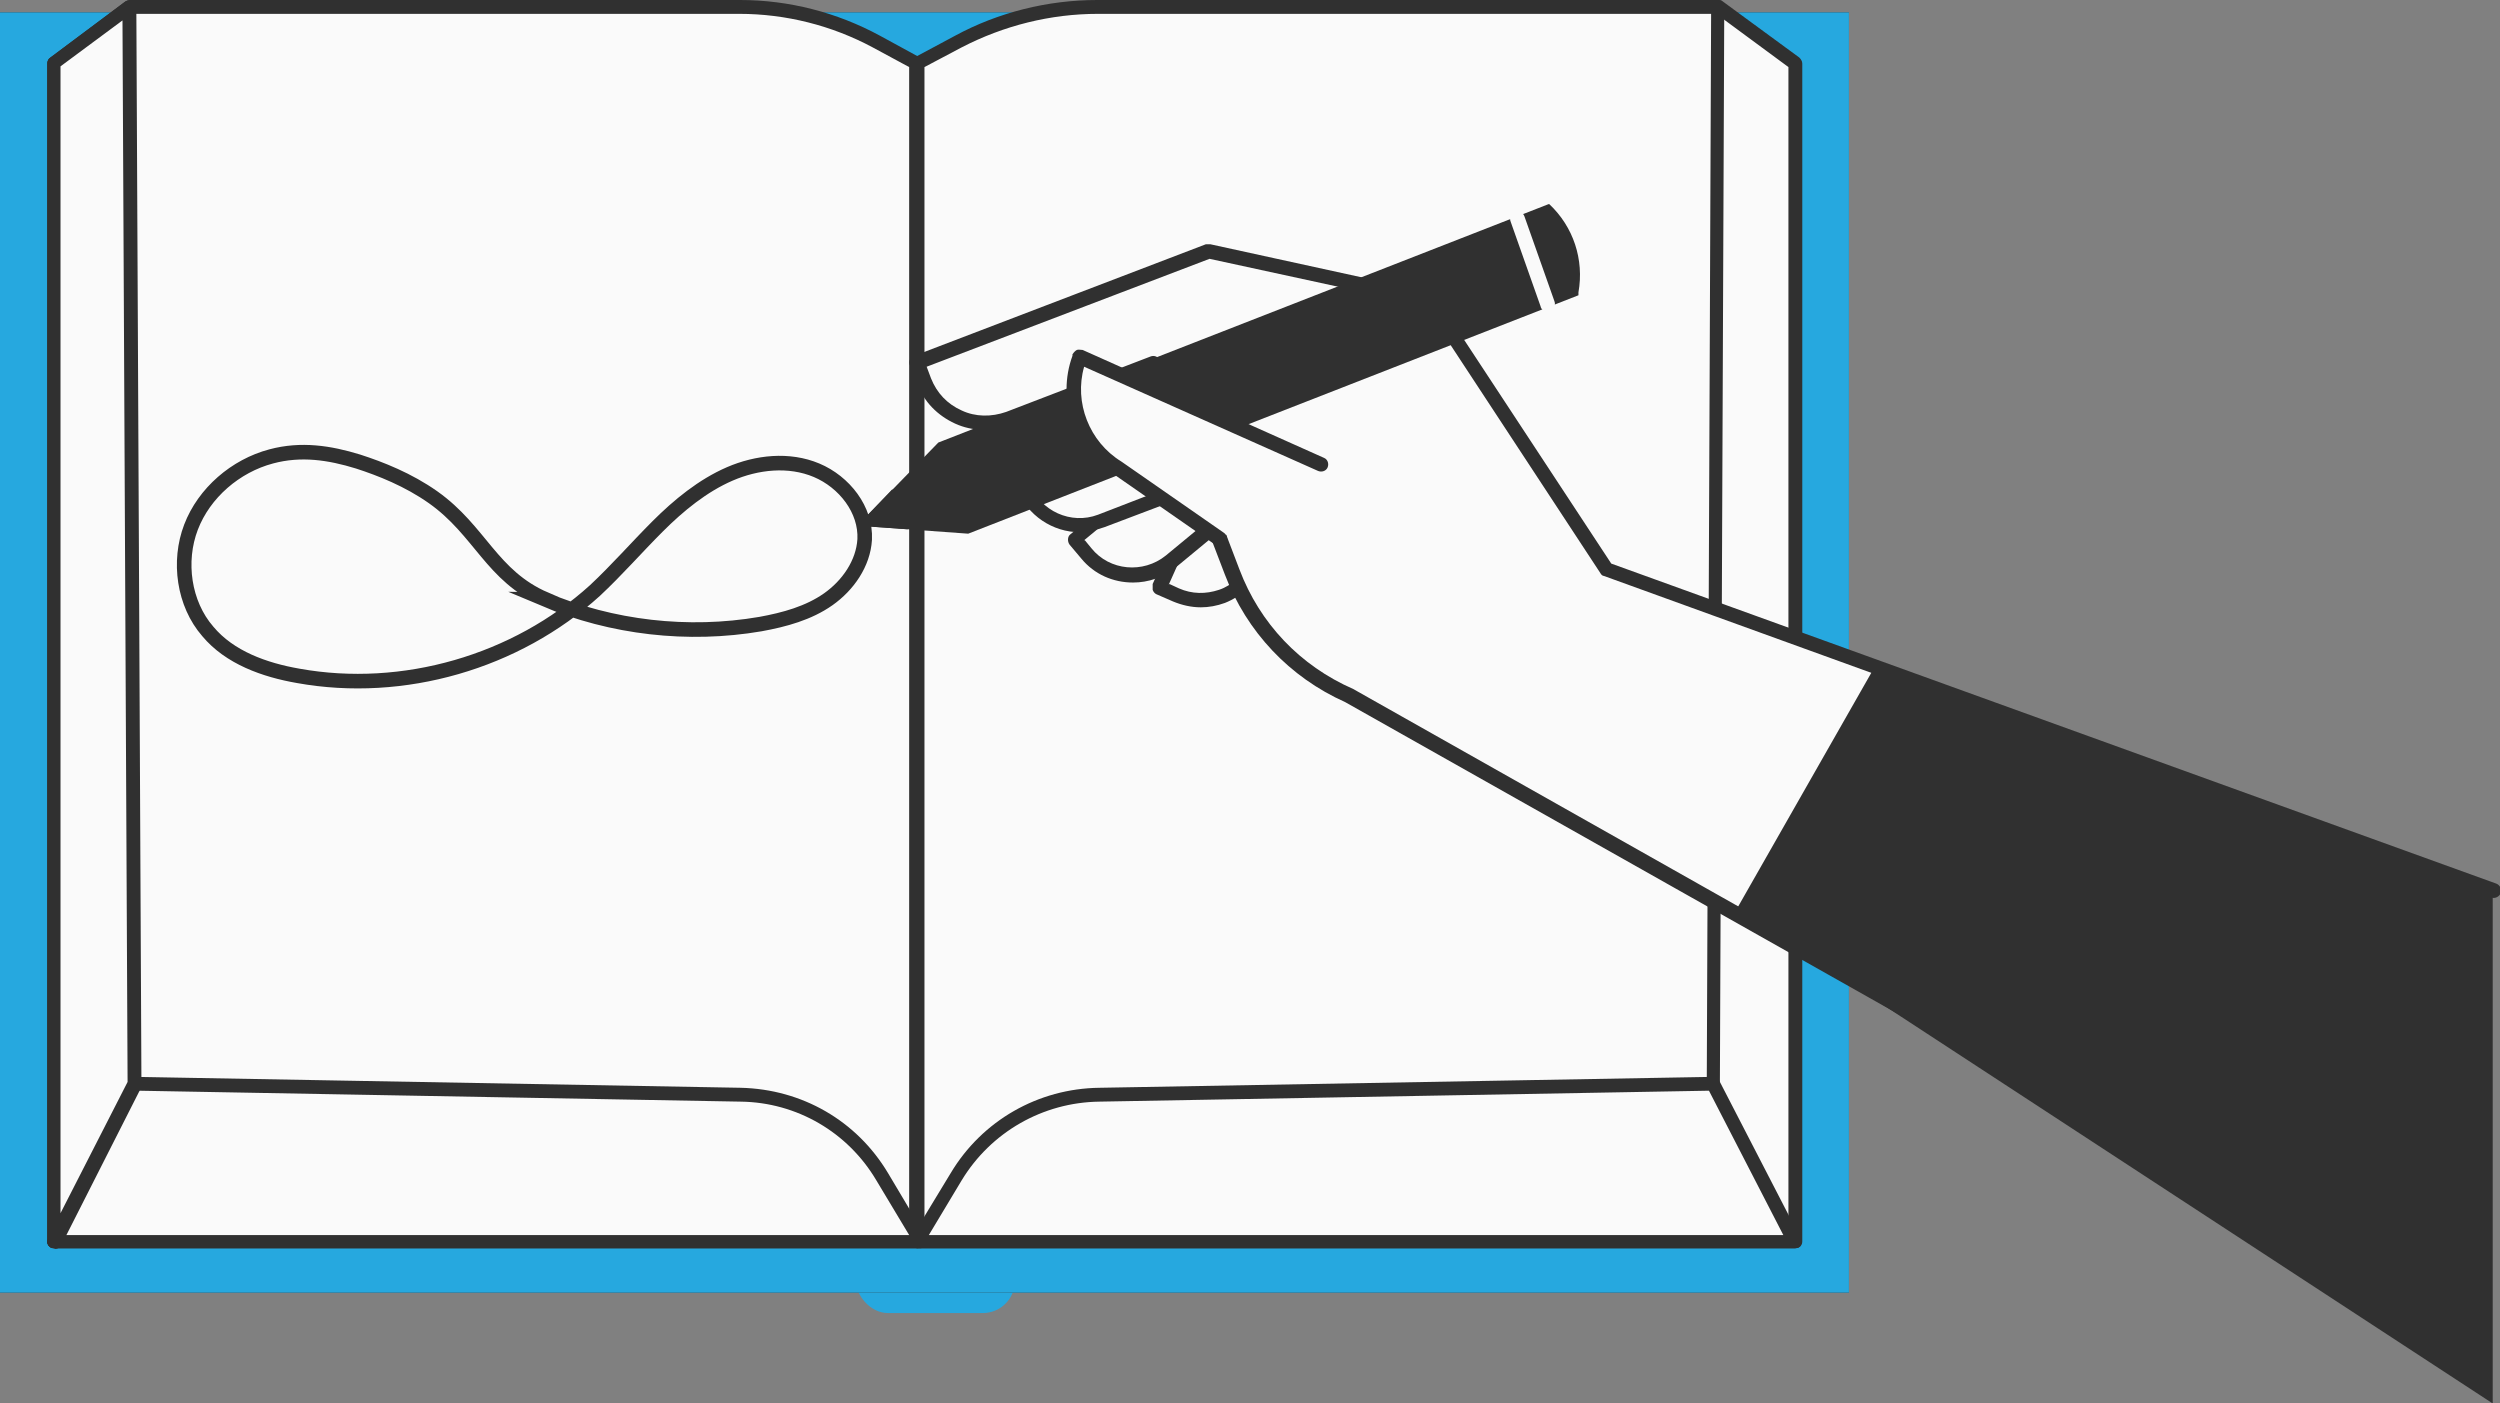 <?xml version="1.0" encoding="UTF-8"?>
<svg id="Layer_1" xmlns="http://www.w3.org/2000/svg" version="1.1" viewBox="0 0 342.9 192.5">
  <rect x="0" y="0" width="342.9" height="192.5" fill="#808080" stroke="none"/>
  <!-- Generator: Adobe Illustrator 29.1.0, SVG Export Plug-In . SVG Version: 2.1.0 Build 142)  -->
  <defs>
    <style>
      .st0 {
        fill: #303030;
      }

      .st1 {
        fill: #26a8df;
      }

      .st2 {
        fill: none;
        stroke: #303030;
        stroke-miterlimit: 10;
        stroke-width: 2px;
      }

      .st3 {
        fill: #fafafa;
      }
    </style>
  </defs>
  <g id="Layer_2">
    <g id="_Layer_">
      <g>
        <g>
          <rect class="st1" x="117.4" y="5.5" width="21.8" height="174.6" rx="4.4" ry="4.4"/>
          <rect class="st0" y="1.7" width="253.6" height="175.6"/>
          <rect class="st1" y="1.7" width="253.6" height="175.6"/>
          <g>
            <rect class="st3" x="7.4" y="8.7" width="238.8" height="161.6"/>
            <path class="st0" d="M246.2,171.2H7.4c-.5,0-.9-.4-.9-.9V8.7c0-.5.4-.9.9-.9h238.8c.5,0,.9.4.9.9v161.6c0,.5-.4.9-.9.9ZM8.3,169.4h236.9V9.6H8.3v159.7Z"/>
          </g>
          <g>
            <path class="st3" d="M7.4,170.3V8.7L17.7.9h83.7c6.6,0,13,1.6,18.8,4.8l5.5,3v161.6H7.4Z"/>
            <path class="st0" d="M125.7,171.2H7.4c-.5,0-.9-.4-.9-.9V8.7c0-.3.1-.6.4-.8L17.2.2c.2-.1.4-.2.6-.2h83.7c6.7,0,13.3,1.7,19.2,4.9l5.5,3c.3.2.5.5.5.8v161.6c0,.5-.4.9-.9.9h0ZM8.3,169.4h116.4V9.2l-5-2.7c-5.6-3-11.9-4.6-18.3-4.6H18.1l-9.7,7.3v160.2Z"/>
          </g>
          <g>
            <path class="st3" d="M246.2,170.3V8.7l-10.5-7.7h-85.2c-6.7,0-13.2,1.6-19.1,4.8l-5.6,3v161.6h120.4Z"/>
            <path class="st0" d="M246.2,171.2h-120.4c-.5,0-.9-.4-.9-.9V8.7c0-.3.2-.7.5-.8l5.6-3C136.9,1.7,143.7,0,150.5,0h85.2c.2,0,.4,0,.6.2l10.5,7.7c.2.2.4.5.4.8v161.6c0,.5-.4.9-.9.9h0ZM126.7,169.4h118.6V9.2l-9.9-7.3h-84.8c-6.5,0-12.9,1.6-18.7,4.6l-5.1,2.7v160.1h0Z"/>
          </g>
          <g>
            <path class="st3" d="M126.4,170.3l-5.3-8.9c-4.1-6.9-11.4-11.1-19.4-11.3l-83.2-1.5-11,21.7h119Z"/>
            <path class="st0" d="M126.4,171.2H7.4c-.3,0-.6-.2-.8-.4-.2-.3-.2-.6,0-.9l11-21.7c.2-.3.5-.5.8-.5h0l83.2,1.5c8.4.2,15.9,4.5,20.2,11.7l5.3,8.9c.2.3.2.7,0,.9-.2.3-.5.5-.8.5h0ZM8.9,169.4h115.8l-4.5-7.5c-3.9-6.6-10.9-10.7-18.6-10.8l-82.7-1.5-10.1,19.8Z"/>
          </g>
          <g>
            <path class="st3" d="M125.7,170.3l5.4-8.9c4.1-6.9,11.6-11.1,19.7-11.3l84.2-1.5,11.2,21.7h-120.4Z"/>
            <path class="st0" d="M246.2,171.2h-120.4c-.3,0-.7-.2-.8-.5-.2-.3-.2-.7,0-.9l5.4-8.9c4.3-7.2,12-11.6,20.4-11.7l84.2-1.5c.4,0,.7.2.8.5l11.2,21.7c.2.3.1.6,0,.9s-.5.4-.8.4h0ZM127.4,169.4h117.2l-10.2-19.8-83.6,1.5c-7.8.1-14.9,4.2-18.9,10.8l-4.5,7.5h0Z"/>
          </g>
          <g>
            <polygon class="st3" points="18.4 148.6 17.7 .9 7.4 8.7 7.4 170.3 18.4 148.6"/>
            <path class="st0" d="M7.4,171.2c0,0-.2,0-.2,0-.4,0-.7-.5-.7-.9V8.7c0-.3.1-.6.4-.8L17.2.2c.3-.2.7-.2,1,0s.5.5.5.8l.7,147.7c0,.2,0,.3,0,.4l-11,21.7c-.2.3-.5.5-.8.5h0ZM8.3,9.2v157.2l9.2-18L16.8,2.8l-8.5,6.3h0Z"/>
          </g>
          <g>
            <path class="st3" d="M235.6.9l-.6,147.7.6-147.7Z"/>
            <path class="st0" d="M235,149.5h0c-.5,0-.9-.4-.9-.9l.6-147.7c0-.5.4-.9.9-.9h0c.5,0,.9.4.9.9l-.6,147.7c0,.5-.4.9-.9.9Z"/>
          </g>
        </g>
        <path class="st2" d="M74.7,82.2c9.2,3.9,19.7,5.1,29.6,3.4,3.3-.6,6.6-1.5,9.3-3.4,2.7-1.9,4.8-4.9,5-8.2.2-4.1-2.8-7.9-6.6-9.5s-8.2-1.1-11.9.5-7,4.3-9.9,7.2-5.6,6-8.6,8.8c-10.8,9.8-26.3,14.3-40.7,11.7-4.6-.8-9.4-2.5-12.4-6.1-3.3-3.8-4.1-9.6-2.3-14.3,1.8-4.7,6.1-8.4,11-9.7,4.1-1.1,8-.5,11.9.7,3.1,1,6.9,2.5,10.3,4.9,6.5,4.6,8,10.8,15.4,14h0Z"/>
        <g>
          <g>
            <g>
              <path class="st3" d="M169.4,57.4l-10.4,23.2,2.3,1c4.2,1.9,9,0,10.9-4.2l6.1-13.7-8.9-6.4h0Z"/>
              <path class="st0" d="M164.7,83.3c-1.3,0-2.6-.3-3.8-.8l-2.3-1c-.2-.1-.4-.3-.5-.6,0-.2,0-.5,0-.8l10.4-23.2c.1-.3.4-.5.7-.6.3,0,.6,0,.8.2l8.9,6.4c.4.3.5.8.3,1.2l-6.1,13.7c-1,2.2-2.8,4-5.1,4.9-1.1.4-2.2.6-3.3.6h0ZM160.4,80.1l1.3.6c1.8.8,3.7.8,5.5.2s3.2-2,4-3.8l5.8-12.9-7.2-5.2-9.5,21.2h0Z"/>
            </g>
            <g>
              <path class="st3" d="M167,57.8l-19.6,16.2,1.6,1.9c2.9,3.5,8.1,4,11.6,1.1l11.5-9.5-5.1-9.7Z"/>
              <path class="st0" d="M155.4,79.9c-2.7,0-5.3-1.1-7.1-3.3l-1.6-1.9c-.3-.4-.3-1.1.1-1.4l19.6-16.2c.2-.2.5-.3.8-.2.3,0,.6.2.7.5l5.1,9.7c.2.4.1.9-.2,1.2l-11.5,9.5c-1.7,1.4-3.8,2.1-5.9,2.1h0ZM148.8,74.1l.9,1.1c2.5,3.1,7.1,3.5,10.2,1l10.9-9-4.2-7.9-17.9,14.8h0Z"/>
            </g>
            <g>
              <path class="st3" d="M282.5,150.4l-97.5-55c-7.4-3.3-13.2-9.4-16.1-17l-10.9-28.6-19.8,7.6c-4.6,1.8-9.8-.6-11.5-5.2l-1-2.5,40-15.3,30.2,6.6,24.3,37.1,121.7,44.1-59.4,28.3h0Z"/>
              <path class="st0" d="M282.5,151.4c-.2,0-.3,0-.5-.1l-97.5-55c-7.6-3.4-13.5-9.6-16.5-17.5l-10.6-27.7-18.8,7.2c-2.5.9-5.2.9-7.6-.2-2.4-1.1-4.3-3-5.2-5.5l-1-2.5c-.2-.5,0-1.1.6-1.3l40-15.3c.2,0,.4,0,.6,0l30.2,6.6c.3,0,.5.2.6.4l24.2,36.8,121.4,43.9c.5.2.8.8.6,1.3-.2.5-.8.8-1.3.6l-121.7-44.1c-.2,0-.4-.2-.5-.4l-24.1-36.7-29.5-6.4-38.8,14.8.6,1.6c.8,2,2.2,3.5,4.2,4.4,1.9.9,4.1.9,6.1.2l19.8-7.6c.5-.2,1.1,0,1.3.6l10.9,28.6c2.8,7.4,8.3,13.2,15.6,16.4l97.6,55.1c.5.3.7.9.4,1.4-.2.3-.5.5-.9.5h0Z"/>
            </g>
            <g>
              <path class="st3" d="M163.3,55.3l-23.7,9.1.9,2.3c1.6,4.2,6.4,6.4,10.6,4.8l14-5.3-1.8-10.8h0Z"/>
              <path class="st0" d="M148.1,73c-3.7,0-7.2-2.3-8.6-5.9l-.9-2.3c-.2-.5,0-1.1.6-1.3l23.7-9.1c.3-.1.6,0,.9,0,.3.2.4.4.5.7l1.8,10.8c0,.5-.2.9-.6,1.1l-14,5.3c-1.1.4-2.2.6-3.3.6h0ZM140.8,65l.5,1.4c1.4,3.7,5.6,5.6,9.3,4.2l13.2-5.1-1.4-8.8-21.7,8.3h0Z"/>
            </g>
            <g>
              <path class="st0" d="M212.4,28l-83.7,32.7-11.1,11.4,15.2,1.1,83.7-32.7v-.4c.8-4.5-.7-9-4-12.1h0Z"/>
              <path class="st3" d="M212.2,42.7c-.4,0-.8-.2-.9-.7l-4.1-11.6c-.2-.5,0-1.1.6-1.3.5-.2,1.1,0,1.3.6l4.1,11.6c.2.5,0,1.1-.6,1.3-.1,0-.2,0-.3,0h0Z"/>
              <polygon class="st0" points="122.4 67.1 117.6 72.1 124.5 72.6 122.4 67.1"/>
            </g>
            <g>
              <path class="st3" d="M181.1,63.8l-33.1-14.8v.2c-2.1,5.6,0,11.9,5.2,15l14.1,9.8,13.8-10.2h0Z"/>
              <path class="st0" d="M167.4,75c-.2,0-.4,0-.6-.2l-14.1-9.8c-5.4-3.3-7.8-10.2-5.6-16.2v-.2c.2-.3.4-.5.6-.6s.5,0,.8,0l33.1,14.8c.5.2.7.8.5,1.3-.2.5-.8.7-1.3.5l-32.1-14.3c-1.4,4.9.7,10.3,5.1,13l14.1,9.8c.4.3.6.9.2,1.4-.2.3-.5.4-.8.4h0Z"/>
            </g>
          </g>
          <polygon class="st0" points="257.4 91 238.2 124.7 341.9 192.5 341.9 122 257.4 91"/>
        </g>
      </g>
    </g>
  </g>
</svg>